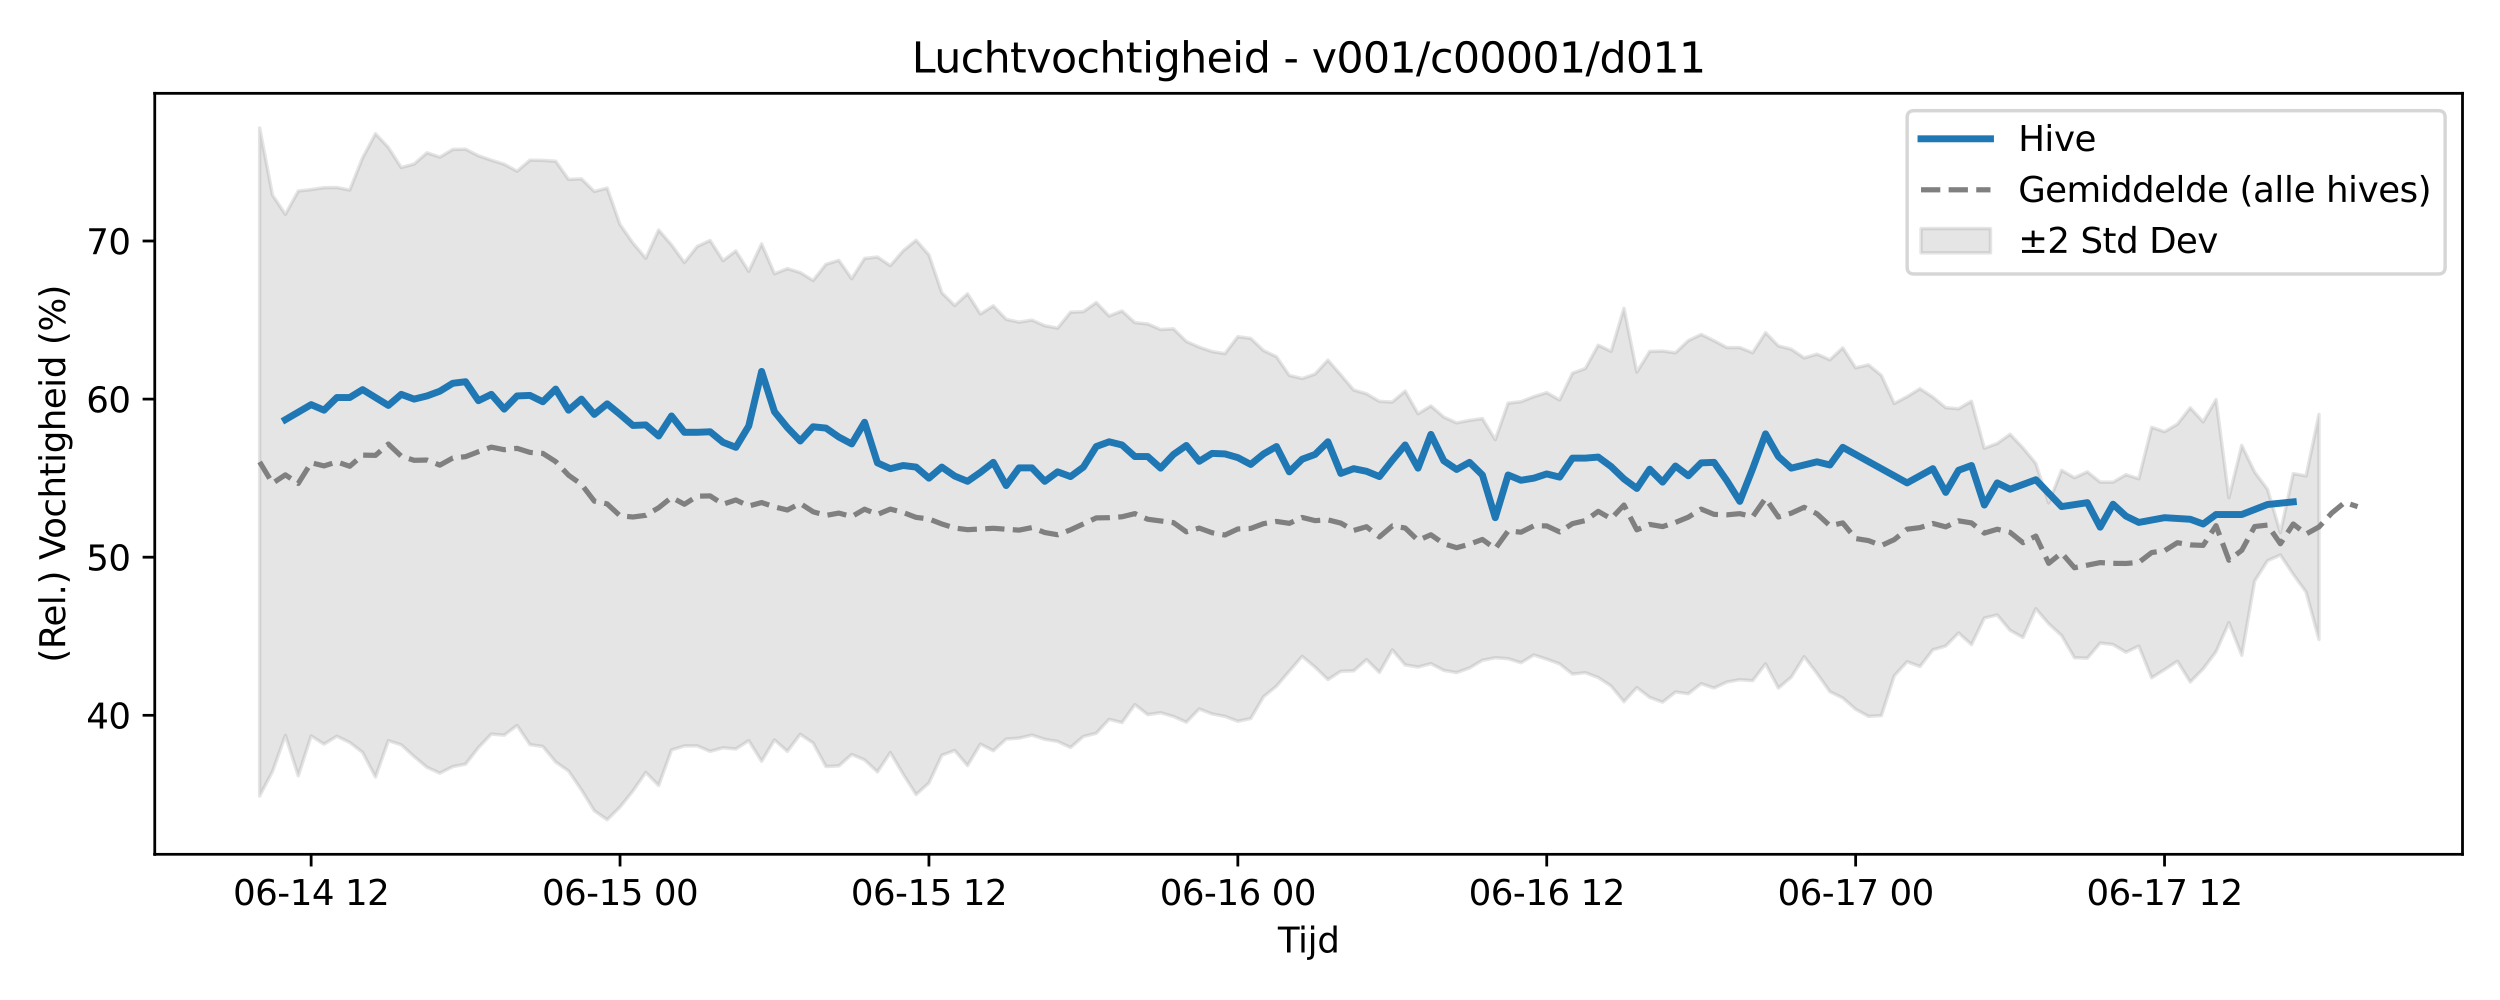 <?xml version="1.0" encoding="utf-8" standalone="no"?>
<!DOCTYPE svg PUBLIC "-//W3C//DTD SVG 1.1//EN"
  "http://www.w3.org/Graphics/SVG/1.1/DTD/svg11.dtd">
<svg xmlns:xlink="http://www.w3.org/1999/xlink" width="720pt" height="288pt" viewBox="0 0 720 288" xmlns="http://www.w3.org/2000/svg" version="1.1">
 <defs>
  <style type="text/css">*{stroke-linejoin: round; stroke-linecap: butt}</style>
 </defs>
 <g id="figure_1">
  <g id="patch_1">
   <path d="M 0 288 
L 720 288 
L 720 0 
L 0 0 
z
" style="fill: #ffffff"/>
  </g>
  <g id="axes_1">
   <g id="patch_2">
    <path d="M 44.57 246.04 
L 709.2 246.04 
L 709.2 26.88 
L 44.57 26.88 
z
" style="fill: #ffffff"/>
   </g>
   <g id="FillBetweenPolyCollection_1">
    <defs>
     <path id="m5c60e64cec" d="M 74.78 -251.158 
L 74.78 -58.759 
L 78.487 -65.834 
L 82.194 -76.204 
L 85.901 -64.56 
L 89.608 -76.053 
L 93.314 -73.686 
L 97.021 -75.965 
L 100.728 -74.163 
L 104.435 -71.306 
L 108.142 -64.224 
L 111.848 -74.685 
L 115.555 -73.489 
L 119.262 -70.114 
L 122.969 -67.013 
L 126.676 -65.337 
L 130.383 -67.208 
L 134.089 -67.929 
L 137.796 -72.69 
L 141.503 -76.581 
L 145.21 -76.276 
L 148.917 -79.071 
L 152.623 -73.545 
L 156.33 -73.029 
L 160.037 -68.547 
L 163.744 -65.946 
L 167.451 -60.522 
L 171.157 -54.503 
L 174.864 -51.922 
L 178.571 -55.572 
L 182.278 -60.188 
L 185.985 -65.553 
L 189.691 -61.774 
L 193.398 -72.013 
L 197.105 -73.164 
L 200.812 -73.188 
L 204.519 -71.598 
L 208.225 -72.634 
L 211.932 -72.3 
L 215.639 -74.683 
L 219.346 -68.764 
L 223.053 -74.883 
L 226.759 -71.607 
L 230.466 -76.523 
L 234.173 -74.013 
L 237.88 -67.231 
L 241.587 -67.424 
L 245.293 -70.706 
L 249 -69.151 
L 252.707 -65.688 
L 256.414 -71.257 
L 260.121 -65.018 
L 263.827 -59.176 
L 267.534 -62.501 
L 271.241 -70.489 
L 274.948 -71.866 
L 278.655 -67.511 
L 282.361 -73.697 
L 286.068 -71.785 
L 289.775 -75.143 
L 293.482 -75.416 
L 297.189 -76.295 
L 300.896 -75.08 
L 304.602 -74.467 
L 308.309 -72.723 
L 312.016 -75.888 
L 315.723 -76.818 
L 319.43 -80.825 
L 323.136 -79.897 
L 326.843 -85.072 
L 330.55 -82.198 
L 334.257 -82.732 
L 337.964 -81.656 
L 341.67 -80.007 
L 345.377 -83.818 
L 349.084 -82.39 
L 352.791 -81.687 
L 356.498 -80.271 
L 360.204 -81.068 
L 363.911 -87.356 
L 367.618 -90.378 
L 371.325 -94.694 
L 375.032 -98.969 
L 378.738 -95.856 
L 382.445 -92.278 
L 386.152 -94.667 
L 389.859 -94.79 
L 393.566 -98.029 
L 397.272 -94.329 
L 400.979 -100.828 
L 404.686 -96.5 
L 408.393 -95.902 
L 412.1 -96.869 
L 415.806 -94.931 
L 419.513 -94.296 
L 423.22 -95.621 
L 426.927 -97.831 
L 430.634 -98.572 
L 434.34 -98.291 
L 438.047 -97.13 
L 441.754 -99.366 
L 445.461 -98.157 
L 449.168 -96.814 
L 452.874 -93.867 
L 456.581 -94.269 
L 460.288 -92.869 
L 463.995 -90.427 
L 467.702 -85.913 
L 471.409 -89.98 
L 475.115 -87.151 
L 478.822 -85.779 
L 482.529 -88.695 
L 486.236 -88.217 
L 489.943 -91.087 
L 493.649 -89.853 
L 497.356 -91.575 
L 501.063 -92.244 
L 504.77 -91.966 
L 508.477 -96.81 
L 512.183 -89.837 
L 515.89 -92.988 
L 519.597 -98.876 
L 523.304 -94.028 
L 527.011 -88.799 
L 530.717 -86.983 
L 534.424 -83.733 
L 538.131 -81.69 
L 541.838 -81.907 
L 545.545 -93.372 
L 549.251 -97.423 
L 552.958 -96.043 
L 556.665 -100.868 
L 560.372 -101.942 
L 564.079 -105.717 
L 567.785 -102.36 
L 571.492 -110.024 
L 575.199 -110.888 
L 578.906 -106.461 
L 582.613 -104.415 
L 586.319 -112.691 
L 590.026 -108.366 
L 593.733 -104.966 
L 597.44 -98.583 
L 601.147 -98.447 
L 604.853 -102.791 
L 608.56 -102.375 
L 612.267 -100.155 
L 615.974 -101.922 
L 619.681 -92.795 
L 623.387 -95.141 
L 627.094 -97.557 
L 630.801 -91.587 
L 634.508 -95.359 
L 638.215 -100.3 
L 641.922 -108.666 
L 645.628 -99.301 
L 649.335 -120.656 
L 653.042 -126.502 
L 656.749 -128.175 
L 660.456 -122.579 
L 664.162 -117.46 
L 667.869 -103.84 
L 667.869 -168.664 
L 667.869 -168.664 
L 664.162 -150.945 
L 660.456 -151.594 
L 656.749 -134.615 
L 653.042 -147.064 
L 649.335 -152.05 
L 645.628 -159.72 
L 641.922 -144.653 
L 638.215 -172.919 
L 634.508 -166.499 
L 630.801 -170.552 
L 627.094 -165.84 
L 623.387 -163.66 
L 619.681 -164.936 
L 615.974 -150.113 
L 612.267 -151.294 
L 608.56 -149.14 
L 604.853 -149.158 
L 601.147 -152.114 
L 597.44 -150.395 
L 593.733 -152.555 
L 590.026 -143.167 
L 586.319 -154.522 
L 582.613 -159.007 
L 578.906 -162.921 
L 575.199 -160.271 
L 571.492 -158.903 
L 567.785 -172.442 
L 564.079 -170.278 
L 560.372 -170.583 
L 556.665 -173.63 
L 552.958 -176.056 
L 549.251 -173.758 
L 545.545 -171.796 
L 541.838 -179.871 
L 538.131 -182.921 
L 534.424 -182.067 
L 530.717 -187.819 
L 527.011 -184.377 
L 523.304 -186 
L 519.597 -184.924 
L 515.89 -187.43 
L 512.183 -188.369 
L 508.477 -192.194 
L 504.77 -186.413 
L 501.063 -187.892 
L 497.356 -187.889 
L 493.649 -189.871 
L 489.943 -191.672 
L 486.236 -189.903 
L 482.529 -186.389 
L 478.822 -186.898 
L 475.115 -186.783 
L 471.409 -180.832 
L 467.702 -199.188 
L 463.995 -186.803 
L 460.288 -188.589 
L 456.581 -181.877 
L 452.874 -180.523 
L 449.168 -172.806 
L 445.461 -174.91 
L 441.754 -173.766 
L 438.047 -172.316 
L 434.34 -171.893 
L 430.634 -161.378 
L 426.927 -167.452 
L 423.22 -166.93 
L 419.513 -166.217 
L 415.806 -167.88 
L 412.1 -171.103 
L 408.393 -168.839 
L 404.686 -175.375 
L 400.979 -172.218 
L 397.272 -172.407 
L 393.566 -174.583 
L 389.859 -175.676 
L 386.152 -180.027 
L 382.445 -184.281 
L 378.738 -180.268 
L 375.032 -178.977 
L 371.325 -179.87 
L 367.618 -185.27 
L 363.911 -187.034 
L 360.204 -190.546 
L 356.498 -191.04 
L 352.791 -186.154 
L 349.084 -186.753 
L 345.377 -188.014 
L 341.67 -189.657 
L 337.964 -193.298 
L 334.257 -193.089 
L 330.55 -194.707 
L 326.843 -195.086 
L 323.136 -198.44 
L 319.43 -196.991 
L 315.723 -200.868 
L 312.016 -198.242 
L 308.309 -198.089 
L 304.602 -193.505 
L 300.896 -194.193 
L 297.189 -195.818 
L 293.482 -195.223 
L 289.775 -196.038 
L 286.068 -199.917 
L 282.361 -197.571 
L 278.655 -203.389 
L 274.948 -200.009 
L 271.241 -203.706 
L 267.534 -214.578 
L 263.827 -218.813 
L 260.121 -215.79 
L 256.414 -211.502 
L 252.707 -213.992 
L 249 -213.566 
L 245.293 -207.738 
L 241.587 -213.037 
L 237.88 -211.886 
L 234.173 -207.207 
L 230.466 -209.51 
L 226.759 -210.633 
L 223.053 -209.156 
L 219.346 -217.769 
L 215.639 -209.854 
L 211.932 -215.729 
L 208.225 -212.944 
L 204.519 -218.751 
L 200.812 -217.031 
L 197.105 -212.393 
L 193.398 -217.468 
L 189.691 -221.759 
L 185.985 -213.629 
L 182.278 -218.019 
L 178.571 -223.328 
L 174.864 -233.83 
L 171.157 -232.853 
L 167.451 -236.505 
L 163.744 -236.328 
L 160.037 -241.577 
L 156.33 -241.821 
L 152.623 -241.868 
L 148.917 -238.684 
L 145.21 -240.699 
L 141.503 -241.869 
L 137.796 -243.136 
L 134.089 -245.034 
L 130.383 -244.954 
L 126.676 -242.748 
L 122.969 -243.999 
L 119.262 -240.747 
L 115.555 -239.756 
L 111.848 -245.542 
L 108.142 -249.487 
L 104.435 -242.547 
L 100.728 -233.271 
L 97.021 -233.984 
L 93.314 -233.955 
L 89.608 -233.398 
L 85.901 -232.987 
L 82.194 -226.287 
L 78.487 -231.789 
L 74.78 -251.158 
z
" style="stroke: #808080; stroke-opacity: 0.2"/>
    </defs>
    <g clip-path="url(#p3419117a10)">
     <use xlink:href="#m5c60e64cec" x="0" y="288" style="fill: #808080; fill-opacity: 0.2; stroke: #808080; stroke-opacity: 0.2"/>
    </g>
   </g>
   <g id="matplotlib.axis_1">
    <g id="xtick_1">
     <g id="line2d_1">
      <defs>
       <path id="m9943b7d84f" d="M 0 0 
L 0 3.5 
" style="stroke: #000000; stroke-width: 0.8"/>
      </defs>
      <g>
       <use xlink:href="#m9943b7d84f" x="89.608" y="246.04" style="stroke: #000000; stroke-width: 0.8"/>
      </g>
     </g>
     <g id="text_1">
      <!-- 06-14 12 -->
      <g transform="translate(67.127 260.638) scale(0.1 -0.1)">
       <defs>
        <path id="DejaVuSans-30" d="M 2034 4250 
Q 1547 4250 1301 3770 
Q 1056 3291 1056 2328 
Q 1056 1369 1301 889 
Q 1547 409 2034 409 
Q 2525 409 2770 889 
Q 3016 1369 3016 2328 
Q 3016 3291 2770 3770 
Q 2525 4250 2034 4250 
z
M 2034 4750 
Q 2819 4750 3233 4129 
Q 3647 3509 3647 2328 
Q 3647 1150 3233 529 
Q 2819 -91 2034 -91 
Q 1250 -91 836 529 
Q 422 1150 422 2328 
Q 422 3509 836 4129 
Q 1250 4750 2034 4750 
z
" transform="scale(0.016)"/>
        <path id="DejaVuSans-36" d="M 2113 2584 
Q 1688 2584 1439 2293 
Q 1191 2003 1191 1497 
Q 1191 994 1439 701 
Q 1688 409 2113 409 
Q 2538 409 2786 701 
Q 3034 994 3034 1497 
Q 3034 2003 2786 2293 
Q 2538 2584 2113 2584 
z
M 3366 4563 
L 3366 3988 
Q 3128 4100 2886 4159 
Q 2644 4219 2406 4219 
Q 1781 4219 1451 3797 
Q 1122 3375 1075 2522 
Q 1259 2794 1537 2939 
Q 1816 3084 2150 3084 
Q 2853 3084 3261 2657 
Q 3669 2231 3669 1497 
Q 3669 778 3244 343 
Q 2819 -91 2113 -91 
Q 1303 -91 875 529 
Q 447 1150 447 2328 
Q 447 3434 972 4092 
Q 1497 4750 2381 4750 
Q 2619 4750 2861 4703 
Q 3103 4656 3366 4563 
z
" transform="scale(0.016)"/>
        <path id="DejaVuSans-2d" d="M 313 2009 
L 1997 2009 
L 1997 1497 
L 313 1497 
L 313 2009 
z
" transform="scale(0.016)"/>
        <path id="DejaVuSans-31" d="M 794 531 
L 1825 531 
L 1825 4091 
L 703 3866 
L 703 4441 
L 1819 4666 
L 2450 4666 
L 2450 531 
L 3481 531 
L 3481 0 
L 794 0 
L 794 531 
z
" transform="scale(0.016)"/>
        <path id="DejaVuSans-34" d="M 2419 4116 
L 825 1625 
L 2419 1625 
L 2419 4116 
z
M 2253 4666 
L 3047 4666 
L 3047 1625 
L 3713 1625 
L 3713 1100 
L 3047 1100 
L 3047 0 
L 2419 0 
L 2419 1100 
L 313 1100 
L 313 1709 
L 2253 4666 
z
" transform="scale(0.016)"/>
        <path id="DejaVuSans-20" transform="scale(0.016)"/>
        <path id="DejaVuSans-32" d="M 1228 531 
L 3431 531 
L 3431 0 
L 469 0 
L 469 531 
Q 828 903 1448 1529 
Q 2069 2156 2228 2338 
Q 2531 2678 2651 2914 
Q 2772 3150 2772 3378 
Q 2772 3750 2511 3984 
Q 2250 4219 1831 4219 
Q 1534 4219 1204 4116 
Q 875 4013 500 3803 
L 500 4441 
Q 881 4594 1212 4672 
Q 1544 4750 1819 4750 
Q 2544 4750 2975 4387 
Q 3406 4025 3406 3419 
Q 3406 3131 3298 2873 
Q 3191 2616 2906 2266 
Q 2828 2175 2409 1742 
Q 1991 1309 1228 531 
z
" transform="scale(0.016)"/>
       </defs>
       <use xlink:href="#DejaVuSans-30"/>
       <use xlink:href="#DejaVuSans-36" transform="translate(63.623 0)"/>
       <use xlink:href="#DejaVuSans-2d" transform="translate(127.246 0)"/>
       <use xlink:href="#DejaVuSans-31" transform="translate(163.33 0)"/>
       <use xlink:href="#DejaVuSans-34" transform="translate(226.953 0)"/>
       <use xlink:href="#DejaVuSans-20" transform="translate(290.576 0)"/>
       <use xlink:href="#DejaVuSans-31" transform="translate(322.363 0)"/>
       <use xlink:href="#DejaVuSans-32" transform="translate(385.986 0)"/>
      </g>
     </g>
    </g>
    <g id="xtick_2">
     <g id="line2d_2">
      <g>
       <use xlink:href="#m9943b7d84f" x="178.571" y="246.04" style="stroke: #000000; stroke-width: 0.8"/>
      </g>
     </g>
     <g id="text_2">
      <!-- 06-15 00 -->
      <g transform="translate(156.091 260.638) scale(0.1 -0.1)">
       <defs>
        <path id="DejaVuSans-35" d="M 691 4666 
L 3169 4666 
L 3169 4134 
L 1269 4134 
L 1269 2991 
Q 1406 3038 1543 3061 
Q 1681 3084 1819 3084 
Q 2600 3084 3056 2656 
Q 3513 2228 3513 1497 
Q 3513 744 3044 326 
Q 2575 -91 1722 -91 
Q 1428 -91 1123 -41 
Q 819 9 494 109 
L 494 744 
Q 775 591 1075 516 
Q 1375 441 1709 441 
Q 2250 441 2565 725 
Q 2881 1009 2881 1497 
Q 2881 1984 2565 2268 
Q 2250 2553 1709 2553 
Q 1456 2553 1204 2497 
Q 953 2441 691 2322 
L 691 4666 
z
" transform="scale(0.016)"/>
       </defs>
       <use xlink:href="#DejaVuSans-30"/>
       <use xlink:href="#DejaVuSans-36" transform="translate(63.623 0)"/>
       <use xlink:href="#DejaVuSans-2d" transform="translate(127.246 0)"/>
       <use xlink:href="#DejaVuSans-31" transform="translate(163.33 0)"/>
       <use xlink:href="#DejaVuSans-35" transform="translate(226.953 0)"/>
       <use xlink:href="#DejaVuSans-20" transform="translate(290.576 0)"/>
       <use xlink:href="#DejaVuSans-30" transform="translate(322.363 0)"/>
       <use xlink:href="#DejaVuSans-30" transform="translate(385.986 0)"/>
      </g>
     </g>
    </g>
    <g id="xtick_3">
     <g id="line2d_3">
      <g>
       <use xlink:href="#m9943b7d84f" x="267.534" y="246.04" style="stroke: #000000; stroke-width: 0.8"/>
      </g>
     </g>
     <g id="text_3">
      <!-- 06-15 12 -->
      <g transform="translate(245.054 260.638) scale(0.1 -0.1)">
       <use xlink:href="#DejaVuSans-30"/>
       <use xlink:href="#DejaVuSans-36" transform="translate(63.623 0)"/>
       <use xlink:href="#DejaVuSans-2d" transform="translate(127.246 0)"/>
       <use xlink:href="#DejaVuSans-31" transform="translate(163.33 0)"/>
       <use xlink:href="#DejaVuSans-35" transform="translate(226.953 0)"/>
       <use xlink:href="#DejaVuSans-20" transform="translate(290.576 0)"/>
       <use xlink:href="#DejaVuSans-31" transform="translate(322.363 0)"/>
       <use xlink:href="#DejaVuSans-32" transform="translate(385.986 0)"/>
      </g>
     </g>
    </g>
    <g id="xtick_4">
     <g id="line2d_4">
      <g>
       <use xlink:href="#m9943b7d84f" x="356.498" y="246.04" style="stroke: #000000; stroke-width: 0.8"/>
      </g>
     </g>
     <g id="text_4">
      <!-- 06-16 00 -->
      <g transform="translate(334.017 260.638) scale(0.1 -0.1)">
       <use xlink:href="#DejaVuSans-30"/>
       <use xlink:href="#DejaVuSans-36" transform="translate(63.623 0)"/>
       <use xlink:href="#DejaVuSans-2d" transform="translate(127.246 0)"/>
       <use xlink:href="#DejaVuSans-31" transform="translate(163.33 0)"/>
       <use xlink:href="#DejaVuSans-36" transform="translate(226.953 0)"/>
       <use xlink:href="#DejaVuSans-20" transform="translate(290.576 0)"/>
       <use xlink:href="#DejaVuSans-30" transform="translate(322.363 0)"/>
       <use xlink:href="#DejaVuSans-30" transform="translate(385.986 0)"/>
      </g>
     </g>
    </g>
    <g id="xtick_5">
     <g id="line2d_5">
      <g>
       <use xlink:href="#m9943b7d84f" x="445.461" y="246.04" style="stroke: #000000; stroke-width: 0.8"/>
      </g>
     </g>
     <g id="text_5">
      <!-- 06-16 12 -->
      <g transform="translate(422.98 260.638) scale(0.1 -0.1)">
       <use xlink:href="#DejaVuSans-30"/>
       <use xlink:href="#DejaVuSans-36" transform="translate(63.623 0)"/>
       <use xlink:href="#DejaVuSans-2d" transform="translate(127.246 0)"/>
       <use xlink:href="#DejaVuSans-31" transform="translate(163.33 0)"/>
       <use xlink:href="#DejaVuSans-36" transform="translate(226.953 0)"/>
       <use xlink:href="#DejaVuSans-20" transform="translate(290.576 0)"/>
       <use xlink:href="#DejaVuSans-31" transform="translate(322.363 0)"/>
       <use xlink:href="#DejaVuSans-32" transform="translate(385.986 0)"/>
      </g>
     </g>
    </g>
    <g id="xtick_6">
     <g id="line2d_6">
      <g>
       <use xlink:href="#m9943b7d84f" x="534.424" y="246.04" style="stroke: #000000; stroke-width: 0.8"/>
      </g>
     </g>
     <g id="text_6">
      <!-- 06-17 00 -->
      <g transform="translate(511.944 260.638) scale(0.1 -0.1)">
       <defs>
        <path id="DejaVuSans-37" d="M 525 4666 
L 3525 4666 
L 3525 4397 
L 1831 0 
L 1172 0 
L 2766 4134 
L 525 4134 
L 525 4666 
z
" transform="scale(0.016)"/>
       </defs>
       <use xlink:href="#DejaVuSans-30"/>
       <use xlink:href="#DejaVuSans-36" transform="translate(63.623 0)"/>
       <use xlink:href="#DejaVuSans-2d" transform="translate(127.246 0)"/>
       <use xlink:href="#DejaVuSans-31" transform="translate(163.33 0)"/>
       <use xlink:href="#DejaVuSans-37" transform="translate(226.953 0)"/>
       <use xlink:href="#DejaVuSans-20" transform="translate(290.576 0)"/>
       <use xlink:href="#DejaVuSans-30" transform="translate(322.363 0)"/>
       <use xlink:href="#DejaVuSans-30" transform="translate(385.986 0)"/>
      </g>
     </g>
    </g>
    <g id="xtick_7">
     <g id="line2d_7">
      <g>
       <use xlink:href="#m9943b7d84f" x="623.387" y="246.04" style="stroke: #000000; stroke-width: 0.8"/>
      </g>
     </g>
     <g id="text_7">
      <!-- 06-17 12 -->
      <g transform="translate(600.907 260.638) scale(0.1 -0.1)">
       <use xlink:href="#DejaVuSans-30"/>
       <use xlink:href="#DejaVuSans-36" transform="translate(63.623 0)"/>
       <use xlink:href="#DejaVuSans-2d" transform="translate(127.246 0)"/>
       <use xlink:href="#DejaVuSans-31" transform="translate(163.33 0)"/>
       <use xlink:href="#DejaVuSans-37" transform="translate(226.953 0)"/>
       <use xlink:href="#DejaVuSans-20" transform="translate(290.576 0)"/>
       <use xlink:href="#DejaVuSans-31" transform="translate(322.363 0)"/>
       <use xlink:href="#DejaVuSans-32" transform="translate(385.986 0)"/>
      </g>
     </g>
    </g>
    <g id="text_8">
     <!-- Tijd -->
     <g transform="translate(368.035 274.317) scale(0.1 -0.1)">
      <defs>
       <path id="DejaVuSans-54" d="M -19 4666 
L 3928 4666 
L 3928 4134 
L 2272 4134 
L 2272 0 
L 1638 0 
L 1638 4134 
L -19 4134 
L -19 4666 
z
" transform="scale(0.016)"/>
       <path id="DejaVuSans-69" d="M 603 3500 
L 1178 3500 
L 1178 0 
L 603 0 
L 603 3500 
z
M 603 4863 
L 1178 4863 
L 1178 4134 
L 603 4134 
L 603 4863 
z
" transform="scale(0.016)"/>
       <path id="DejaVuSans-6a" d="M 603 3500 
L 1178 3500 
L 1178 -63 
Q 1178 -731 923 -1031 
Q 669 -1331 103 -1331 
L -116 -1331 
L -116 -844 
L 38 -844 
Q 366 -844 484 -692 
Q 603 -541 603 -63 
L 603 3500 
z
M 603 4863 
L 1178 4863 
L 1178 4134 
L 603 4134 
L 603 4863 
z
" transform="scale(0.016)"/>
       <path id="DejaVuSans-64" d="M 2906 2969 
L 2906 4863 
L 3481 4863 
L 3481 0 
L 2906 0 
L 2906 525 
Q 2725 213 2448 61 
Q 2172 -91 1784 -91 
Q 1150 -91 751 415 
Q 353 922 353 1747 
Q 353 2572 751 3078 
Q 1150 3584 1784 3584 
Q 2172 3584 2448 3432 
Q 2725 3281 2906 2969 
z
M 947 1747 
Q 947 1113 1208 752 
Q 1469 391 1925 391 
Q 2381 391 2643 752 
Q 2906 1113 2906 1747 
Q 2906 2381 2643 2742 
Q 2381 3103 1925 3103 
Q 1469 3103 1208 2742 
Q 947 2381 947 1747 
z
" transform="scale(0.016)"/>
      </defs>
      <use xlink:href="#DejaVuSans-54"/>
      <use xlink:href="#DejaVuSans-69" transform="translate(57.959 0)"/>
      <use xlink:href="#DejaVuSans-6a" transform="translate(85.742 0)"/>
      <use xlink:href="#DejaVuSans-64" transform="translate(113.525 0)"/>
     </g>
    </g>
   </g>
   <g id="matplotlib.axis_2">
    <g id="ytick_1">
     <g id="line2d_8">
      <defs>
       <path id="m7df9f77be6" d="M 0 0 
L -3.5 0 
" style="stroke: #000000; stroke-width: 0.8"/>
      </defs>
      <g>
       <use xlink:href="#m7df9f77be6" x="44.57" y="206.009" style="stroke: #000000; stroke-width: 0.8"/>
      </g>
     </g>
     <g id="text_9">
      <!-- 40 -->
      <g transform="translate(24.845 209.808) scale(0.1 -0.1)">
       <use xlink:href="#DejaVuSans-34"/>
       <use xlink:href="#DejaVuSans-30" transform="translate(63.623 0)"/>
      </g>
     </g>
    </g>
    <g id="ytick_2">
     <g id="line2d_9">
      <g>
       <use xlink:href="#m7df9f77be6" x="44.57" y="160.475" style="stroke: #000000; stroke-width: 0.8"/>
      </g>
     </g>
     <g id="text_10">
      <!-- 50 -->
      <g transform="translate(24.845 164.275) scale(0.1 -0.1)">
       <use xlink:href="#DejaVuSans-35"/>
       <use xlink:href="#DejaVuSans-30" transform="translate(63.623 0)"/>
      </g>
     </g>
    </g>
    <g id="ytick_3">
     <g id="line2d_10">
      <g>
       <use xlink:href="#m7df9f77be6" x="44.57" y="114.942" style="stroke: #000000; stroke-width: 0.8"/>
      </g>
     </g>
     <g id="text_11">
      <!-- 60 -->
      <g transform="translate(24.845 118.741) scale(0.1 -0.1)">
       <use xlink:href="#DejaVuSans-36"/>
       <use xlink:href="#DejaVuSans-30" transform="translate(63.623 0)"/>
      </g>
     </g>
    </g>
    <g id="ytick_4">
     <g id="line2d_11">
      <g>
       <use xlink:href="#m7df9f77be6" x="44.57" y="69.408" style="stroke: #000000; stroke-width: 0.8"/>
      </g>
     </g>
     <g id="text_12">
      <!-- 70 -->
      <g transform="translate(24.845 73.207) scale(0.1 -0.1)">
       <use xlink:href="#DejaVuSans-37"/>
       <use xlink:href="#DejaVuSans-30" transform="translate(63.623 0)"/>
      </g>
     </g>
    </g>
    <g id="text_13">
     <!-- (Rel.) Vochtigheid (%) -->
     <g transform="translate(18.765 190.838) rotate(-90) scale(0.1 -0.1)">
      <defs>
       <path id="DejaVuSans-28" d="M 1984 4856 
Q 1566 4138 1362 3434 
Q 1159 2731 1159 2009 
Q 1159 1288 1364 580 
Q 1569 -128 1984 -844 
L 1484 -844 
Q 1016 -109 783 600 
Q 550 1309 550 2009 
Q 550 2706 781 3412 
Q 1013 4119 1484 4856 
L 1984 4856 
z
" transform="scale(0.016)"/>
       <path id="DejaVuSans-52" d="M 2841 2188 
Q 3044 2119 3236 1894 
Q 3428 1669 3622 1275 
L 4263 0 
L 3584 0 
L 2988 1197 
Q 2756 1666 2539 1819 
Q 2322 1972 1947 1972 
L 1259 1972 
L 1259 0 
L 628 0 
L 628 4666 
L 2053 4666 
Q 2853 4666 3247 4331 
Q 3641 3997 3641 3322 
Q 3641 2881 3436 2590 
Q 3231 2300 2841 2188 
z
M 1259 4147 
L 1259 2491 
L 2053 2491 
Q 2509 2491 2742 2702 
Q 2975 2913 2975 3322 
Q 2975 3731 2742 3939 
Q 2509 4147 2053 4147 
L 1259 4147 
z
" transform="scale(0.016)"/>
       <path id="DejaVuSans-65" d="M 3597 1894 
L 3597 1613 
L 953 1613 
Q 991 1019 1311 708 
Q 1631 397 2203 397 
Q 2534 397 2845 478 
Q 3156 559 3463 722 
L 3463 178 
Q 3153 47 2828 -22 
Q 2503 -91 2169 -91 
Q 1331 -91 842 396 
Q 353 884 353 1716 
Q 353 2575 817 3079 
Q 1281 3584 2069 3584 
Q 2775 3584 3186 3129 
Q 3597 2675 3597 1894 
z
M 3022 2063 
Q 3016 2534 2758 2815 
Q 2500 3097 2075 3097 
Q 1594 3097 1305 2825 
Q 1016 2553 972 2059 
L 3022 2063 
z
" transform="scale(0.016)"/>
       <path id="DejaVuSans-6c" d="M 603 4863 
L 1178 4863 
L 1178 0 
L 603 0 
L 603 4863 
z
" transform="scale(0.016)"/>
       <path id="DejaVuSans-2e" d="M 684 794 
L 1344 794 
L 1344 0 
L 684 0 
L 684 794 
z
" transform="scale(0.016)"/>
       <path id="DejaVuSans-29" d="M 513 4856 
L 1013 4856 
Q 1481 4119 1714 3412 
Q 1947 2706 1947 2009 
Q 1947 1309 1714 600 
Q 1481 -109 1013 -844 
L 513 -844 
Q 928 -128 1133 580 
Q 1338 1288 1338 2009 
Q 1338 2731 1133 3434 
Q 928 4138 513 4856 
z
" transform="scale(0.016)"/>
       <path id="DejaVuSans-56" d="M 1831 0 
L 50 4666 
L 709 4666 
L 2188 738 
L 3669 4666 
L 4325 4666 
L 2547 0 
L 1831 0 
z
" transform="scale(0.016)"/>
       <path id="DejaVuSans-6f" d="M 1959 3097 
Q 1497 3097 1228 2736 
Q 959 2375 959 1747 
Q 959 1119 1226 758 
Q 1494 397 1959 397 
Q 2419 397 2687 759 
Q 2956 1122 2956 1747 
Q 2956 2369 2687 2733 
Q 2419 3097 1959 3097 
z
M 1959 3584 
Q 2709 3584 3137 3096 
Q 3566 2609 3566 1747 
Q 3566 888 3137 398 
Q 2709 -91 1959 -91 
Q 1206 -91 779 398 
Q 353 888 353 1747 
Q 353 2609 779 3096 
Q 1206 3584 1959 3584 
z
" transform="scale(0.016)"/>
       <path id="DejaVuSans-63" d="M 3122 3366 
L 3122 2828 
Q 2878 2963 2633 3030 
Q 2388 3097 2138 3097 
Q 1578 3097 1268 2742 
Q 959 2388 959 1747 
Q 959 1106 1268 751 
Q 1578 397 2138 397 
Q 2388 397 2633 464 
Q 2878 531 3122 666 
L 3122 134 
Q 2881 22 2623 -34 
Q 2366 -91 2075 -91 
Q 1284 -91 818 406 
Q 353 903 353 1747 
Q 353 2603 823 3093 
Q 1294 3584 2113 3584 
Q 2378 3584 2631 3529 
Q 2884 3475 3122 3366 
z
" transform="scale(0.016)"/>
       <path id="DejaVuSans-68" d="M 3513 2113 
L 3513 0 
L 2938 0 
L 2938 2094 
Q 2938 2591 2744 2837 
Q 2550 3084 2163 3084 
Q 1697 3084 1428 2787 
Q 1159 2491 1159 1978 
L 1159 0 
L 581 0 
L 581 4863 
L 1159 4863 
L 1159 2956 
Q 1366 3272 1645 3428 
Q 1925 3584 2291 3584 
Q 2894 3584 3203 3211 
Q 3513 2838 3513 2113 
z
" transform="scale(0.016)"/>
       <path id="DejaVuSans-74" d="M 1172 4494 
L 1172 3500 
L 2356 3500 
L 2356 3053 
L 1172 3053 
L 1172 1153 
Q 1172 725 1289 603 
Q 1406 481 1766 481 
L 2356 481 
L 2356 0 
L 1766 0 
Q 1100 0 847 248 
Q 594 497 594 1153 
L 594 3053 
L 172 3053 
L 172 3500 
L 594 3500 
L 594 4494 
L 1172 4494 
z
" transform="scale(0.016)"/>
       <path id="DejaVuSans-67" d="M 2906 1791 
Q 2906 2416 2648 2759 
Q 2391 3103 1925 3103 
Q 1463 3103 1205 2759 
Q 947 2416 947 1791 
Q 947 1169 1205 825 
Q 1463 481 1925 481 
Q 2391 481 2648 825 
Q 2906 1169 2906 1791 
z
M 3481 434 
Q 3481 -459 3084 -895 
Q 2688 -1331 1869 -1331 
Q 1566 -1331 1297 -1286 
Q 1028 -1241 775 -1147 
L 775 -588 
Q 1028 -725 1275 -790 
Q 1522 -856 1778 -856 
Q 2344 -856 2625 -561 
Q 2906 -266 2906 331 
L 2906 616 
Q 2728 306 2450 153 
Q 2172 0 1784 0 
Q 1141 0 747 490 
Q 353 981 353 1791 
Q 353 2603 747 3093 
Q 1141 3584 1784 3584 
Q 2172 3584 2450 3431 
Q 2728 3278 2906 2969 
L 2906 3500 
L 3481 3500 
L 3481 434 
z
" transform="scale(0.016)"/>
       <path id="DejaVuSans-25" d="M 4653 2053 
Q 4381 2053 4226 1822 
Q 4072 1591 4072 1178 
Q 4072 772 4226 539 
Q 4381 306 4653 306 
Q 4919 306 5073 539 
Q 5228 772 5228 1178 
Q 5228 1588 5073 1820 
Q 4919 2053 4653 2053 
z
M 4653 2450 
Q 5147 2450 5437 2106 
Q 5728 1763 5728 1178 
Q 5728 594 5436 251 
Q 5144 -91 4653 -91 
Q 4153 -91 3862 251 
Q 3572 594 3572 1178 
Q 3572 1766 3864 2108 
Q 4156 2450 4653 2450 
z
M 1428 4353 
Q 1159 4353 1004 4120 
Q 850 3888 850 3481 
Q 850 3069 1003 2837 
Q 1156 2606 1428 2606 
Q 1700 2606 1854 2837 
Q 2009 3069 2009 3481 
Q 2009 3884 1853 4118 
Q 1697 4353 1428 4353 
z
M 4250 4750 
L 4750 4750 
L 1831 -91 
L 1331 -91 
L 4250 4750 
z
M 1428 4750 
Q 1922 4750 2215 4408 
Q 2509 4066 2509 3481 
Q 2509 2891 2217 2550 
Q 1925 2209 1428 2209 
Q 931 2209 642 2551 
Q 353 2894 353 3481 
Q 353 4063 643 4406 
Q 934 4750 1428 4750 
z
" transform="scale(0.016)"/>
      </defs>
      <use xlink:href="#DejaVuSans-28"/>
      <use xlink:href="#DejaVuSans-52" transform="translate(39.014 0)"/>
      <use xlink:href="#DejaVuSans-65" transform="translate(103.996 0)"/>
      <use xlink:href="#DejaVuSans-6c" transform="translate(165.52 0)"/>
      <use xlink:href="#DejaVuSans-2e" transform="translate(193.303 0)"/>
      <use xlink:href="#DejaVuSans-29" transform="translate(225.09 0)"/>
      <use xlink:href="#DejaVuSans-20" transform="translate(264.104 0)"/>
      <use xlink:href="#DejaVuSans-56" transform="translate(295.891 0)"/>
      <use xlink:href="#DejaVuSans-6f" transform="translate(356.549 0)"/>
      <use xlink:href="#DejaVuSans-63" transform="translate(417.73 0)"/>
      <use xlink:href="#DejaVuSans-68" transform="translate(472.711 0)"/>
      <use xlink:href="#DejaVuSans-74" transform="translate(536.09 0)"/>
      <use xlink:href="#DejaVuSans-69" transform="translate(575.299 0)"/>
      <use xlink:href="#DejaVuSans-67" transform="translate(603.082 0)"/>
      <use xlink:href="#DejaVuSans-68" transform="translate(666.559 0)"/>
      <use xlink:href="#DejaVuSans-65" transform="translate(729.938 0)"/>
      <use xlink:href="#DejaVuSans-69" transform="translate(791.461 0)"/>
      <use xlink:href="#DejaVuSans-64" transform="translate(819.244 0)"/>
      <use xlink:href="#DejaVuSans-20" transform="translate(882.721 0)"/>
      <use xlink:href="#DejaVuSans-28" transform="translate(914.508 0)"/>
      <use xlink:href="#DejaVuSans-25" transform="translate(953.521 0)"/>
      <use xlink:href="#DejaVuSans-29" transform="translate(1048.541 0)"/>
     </g>
    </g>
   </g>
   <g id="line2d_12">
    <path d="M 82.194 120.861 
L 89.608 116.535 
L 93.314 118.129 
L 97.021 114.486 
L 100.728 114.486 
L 104.435 112.21 
L 111.848 116.763 
L 115.555 113.576 
L 119.262 114.942 
L 122.969 114.031 
L 126.676 112.665 
L 130.383 110.388 
L 134.089 109.933 
L 137.796 115.397 
L 141.503 113.576 
L 145.21 117.826 
L 148.917 114.031 
L 152.623 113.879 
L 156.33 115.701 
L 160.037 112.058 
L 163.744 118.129 
L 167.451 114.942 
L 171.157 119.343 
L 174.864 116.308 
L 178.571 119.343 
L 182.278 122.531 
L 185.985 122.379 
L 189.691 125.566 
L 193.398 119.799 
L 197.105 124.504 
L 200.812 124.504 
L 204.519 124.352 
L 208.225 127.388 
L 211.932 128.83 
L 215.639 122.683 
L 219.346 106.973 
L 223.053 118.584 
L 226.759 123.138 
L 230.466 127.008 
L 234.173 122.91 
L 237.88 123.29 
L 241.587 125.87 
L 245.293 127.843 
L 249 121.62 
L 252.707 133.307 
L 256.414 134.977 
L 260.121 134.066 
L 263.827 134.521 
L 267.534 137.709 
L 271.241 134.521 
L 274.948 137.101 
L 278.655 138.619 
L 282.361 136.039 
L 286.068 133.155 
L 289.775 139.834 
L 293.482 134.749 
L 297.189 134.749 
L 300.896 138.619 
L 304.602 135.887 
L 308.309 137.253 
L 312.016 134.521 
L 315.723 128.602 
L 319.43 127.236 
L 323.136 128.147 
L 326.843 131.486 
L 330.55 131.486 
L 334.257 134.825 
L 337.964 130.879 
L 341.67 128.298 
L 345.377 132.852 
L 349.084 130.575 
L 352.791 130.727 
L 356.498 131.789 
L 360.204 133.762 
L 363.911 130.727 
L 367.618 128.602 
L 371.325 135.887 
L 375.032 132.245 
L 378.738 130.879 
L 382.445 127.236 
L 386.152 136.343 
L 389.859 134.977 
L 393.566 135.735 
L 397.272 137.253 
L 400.979 132.548 
L 404.686 128.147 
L 408.393 134.825 
L 412.1 125.111 
L 415.806 132.7 
L 419.513 135.204 
L 423.22 133.155 
L 426.927 136.798 
L 430.634 149.092 
L 434.34 136.798 
L 438.047 138.316 
L 441.754 137.709 
L 445.461 136.494 
L 449.168 137.405 
L 452.874 131.941 
L 456.581 131.941 
L 460.288 131.637 
L 463.995 134.369 
L 467.702 137.936 
L 471.409 140.668 
L 475.115 135.128 
L 478.822 138.847 
L 482.529 134.218 
L 486.236 137.026 
L 489.943 133.307 
L 493.649 133.155 
L 497.356 138.468 
L 501.063 144.387 
L 504.77 134.977 
L 508.477 124.959 
L 512.183 131.486 
L 515.89 134.825 
L 523.304 133.003 
L 527.011 133.914 
L 530.717 128.83 
L 549.251 139.075 
L 556.665 134.977 
L 560.372 141.807 
L 564.079 135.432 
L 567.785 134.066 
L 571.492 145.449 
L 575.199 139.075 
L 578.906 140.896 
L 586.319 138.164 
L 593.733 145.905 
L 601.147 144.766 
L 604.853 151.824 
L 608.56 145.222 
L 612.267 148.637 
L 615.974 150.458 
L 623.387 149.092 
L 630.801 149.547 
L 634.508 150.913 
L 638.215 148.181 
L 645.628 148.181 
L 653.042 145.298 
L 660.456 144.539 
L 660.456 144.539 
" clip-path="url(#p3419117a10)" style="fill: none; stroke: #1f77b4; stroke-width: 2; stroke-linecap: square"/>
   </g>
   <g id="line2d_13">
    <path d="M 74.78 133.041 
L 78.487 139.188 
L 82.194 136.755 
L 85.901 139.226 
L 89.608 133.275 
L 93.314 134.18 
L 97.021 133.025 
L 100.728 134.283 
L 104.435 131.074 
L 108.142 131.144 
L 111.848 127.886 
L 115.555 131.377 
L 119.262 132.57 
L 122.969 132.494 
L 126.676 133.958 
L 130.383 131.919 
L 134.089 131.518 
L 137.796 130.087 
L 141.503 128.775 
L 145.21 129.513 
L 148.917 129.122 
L 152.623 130.293 
L 156.33 130.575 
L 160.037 132.938 
L 163.744 136.863 
L 167.451 139.487 
L 171.157 144.322 
L 174.864 145.124 
L 178.571 148.55 
L 182.278 148.897 
L 185.985 148.409 
L 189.691 146.234 
L 193.398 143.259 
L 197.105 145.222 
L 200.812 142.891 
L 204.519 142.826 
L 208.225 145.211 
L 211.932 143.986 
L 215.639 145.731 
L 219.346 144.734 
L 223.053 145.981 
L 226.759 146.88 
L 230.466 144.983 
L 234.173 147.39 
L 237.88 148.442 
L 241.587 147.769 
L 245.293 148.778 
L 249 146.642 
L 252.707 148.16 
L 256.414 146.62 
L 260.121 147.596 
L 263.827 149.005 
L 267.534 149.461 
L 271.241 150.903 
L 274.948 152.063 
L 278.655 152.55 
L 286.068 152.149 
L 293.482 152.681 
L 297.189 151.943 
L 300.896 153.364 
L 304.602 154.014 
L 308.309 152.594 
L 315.723 149.157 
L 319.43 149.092 
L 323.136 148.832 
L 326.843 147.921 
L 330.55 149.547 
L 337.964 150.523 
L 341.67 153.168 
L 345.377 152.084 
L 349.084 153.429 
L 352.791 154.079 
L 356.498 152.344 
L 360.204 152.193 
L 363.911 150.805 
L 367.618 150.176 
L 371.325 150.718 
L 375.032 149.027 
L 378.738 149.938 
L 382.445 149.721 
L 386.152 150.653 
L 389.859 152.767 
L 393.566 151.694 
L 397.272 154.632 
L 400.979 151.477 
L 404.686 152.063 
L 408.393 155.629 
L 412.1 154.014 
L 415.806 156.594 
L 419.513 157.743 
L 423.22 156.724 
L 426.927 155.358 
L 430.634 158.025 
L 434.34 152.908 
L 438.047 153.277 
L 441.754 151.434 
L 445.461 151.466 
L 449.168 153.19 
L 452.874 150.805 
L 456.581 149.927 
L 460.288 147.271 
L 463.995 149.385 
L 467.702 145.449 
L 471.409 152.594 
L 475.115 151.033 
L 478.822 151.661 
L 482.529 150.458 
L 486.236 148.94 
L 489.943 146.62 
L 493.649 148.138 
L 497.356 148.268 
L 501.063 147.932 
L 504.77 148.81 
L 508.477 143.498 
L 512.183 148.897 
L 515.89 147.791 
L 519.597 146.1 
L 523.304 147.986 
L 527.011 151.412 
L 530.717 150.599 
L 534.424 155.1 
L 538.131 155.694 
L 541.838 157.111 
L 545.545 155.416 
L 549.251 152.409 
L 552.958 151.951 
L 556.665 150.751 
L 560.372 151.737 
L 564.079 150.003 
L 567.785 150.599 
L 571.492 153.537 
L 575.199 152.42 
L 578.906 153.309 
L 582.613 156.289 
L 586.319 154.393 
L 590.026 162.234 
L 593.733 159.24 
L 597.44 163.511 
L 604.853 162.026 
L 608.56 162.243 
L 612.267 162.275 
L 615.974 161.982 
L 619.681 159.135 
L 623.387 158.6 
L 627.094 156.302 
L 630.801 156.93 
L 634.508 157.071 
L 638.215 151.39 
L 641.922 161.341 
L 645.628 158.49 
L 649.335 151.647 
L 653.042 151.217 
L 656.749 156.605 
L 660.456 150.913 
L 664.162 153.797 
L 667.869 151.748 
L 671.576 147.726 
L 675.283 144.69 
L 678.99 145.905 
L 678.99 145.905 
" clip-path="url(#p3419117a10)" style="fill: none; stroke-dasharray: 5.55,2.4; stroke-dashoffset: 0; stroke: #808080; stroke-width: 1.5"/>
   </g>
   <g id="patch_3">
    <path d="M 44.57 246.04 
L 44.57 26.88 
" style="fill: none; stroke: #000000; stroke-width: 0.8; stroke-linejoin: miter; stroke-linecap: square"/>
   </g>
   <g id="patch_4">
    <path d="M 709.2 246.04 
L 709.2 26.88 
" style="fill: none; stroke: #000000; stroke-width: 0.8; stroke-linejoin: miter; stroke-linecap: square"/>
   </g>
   <g id="patch_5">
    <path d="M 44.57 246.04 
L 709.2 246.04 
" style="fill: none; stroke: #000000; stroke-width: 0.8; stroke-linejoin: miter; stroke-linecap: square"/>
   </g>
   <g id="patch_6">
    <path d="M 44.57 26.88 
L 709.2 26.88 
" style="fill: none; stroke: #000000; stroke-width: 0.8; stroke-linejoin: miter; stroke-linecap: square"/>
   </g>
   <g id="text_14">
    <!-- Luchtvochtigheid - v001/c00001/d011 -->
    <g transform="translate(262.595 20.88) scale(0.12 -0.12)">
     <defs>
      <path id="DejaVuSans-4c" d="M 628 4666 
L 1259 4666 
L 1259 531 
L 3531 531 
L 3531 0 
L 628 0 
L 628 4666 
z
" transform="scale(0.016)"/>
      <path id="DejaVuSans-75" d="M 544 1381 
L 544 3500 
L 1119 3500 
L 1119 1403 
Q 1119 906 1312 657 
Q 1506 409 1894 409 
Q 2359 409 2629 706 
Q 2900 1003 2900 1516 
L 2900 3500 
L 3475 3500 
L 3475 0 
L 2900 0 
L 2900 538 
Q 2691 219 2414 64 
Q 2138 -91 1772 -91 
Q 1169 -91 856 284 
Q 544 659 544 1381 
z
M 1991 3584 
L 1991 3584 
z
" transform="scale(0.016)"/>
      <path id="DejaVuSans-76" d="M 191 3500 
L 800 3500 
L 1894 563 
L 2988 3500 
L 3597 3500 
L 2284 0 
L 1503 0 
L 191 3500 
z
" transform="scale(0.016)"/>
      <path id="DejaVuSans-2f" d="M 1625 4666 
L 2156 4666 
L 531 -594 
L 0 -594 
L 1625 4666 
z
" transform="scale(0.016)"/>
     </defs>
     <use xlink:href="#DejaVuSans-4c"/>
     <use xlink:href="#DejaVuSans-75" transform="translate(53.963 0)"/>
     <use xlink:href="#DejaVuSans-63" transform="translate(117.342 0)"/>
     <use xlink:href="#DejaVuSans-68" transform="translate(172.322 0)"/>
     <use xlink:href="#DejaVuSans-74" transform="translate(235.701 0)"/>
     <use xlink:href="#DejaVuSans-76" transform="translate(274.91 0)"/>
     <use xlink:href="#DejaVuSans-6f" transform="translate(334.09 0)"/>
     <use xlink:href="#DejaVuSans-63" transform="translate(395.271 0)"/>
     <use xlink:href="#DejaVuSans-68" transform="translate(450.252 0)"/>
     <use xlink:href="#DejaVuSans-74" transform="translate(513.631 0)"/>
     <use xlink:href="#DejaVuSans-69" transform="translate(552.84 0)"/>
     <use xlink:href="#DejaVuSans-67" transform="translate(580.623 0)"/>
     <use xlink:href="#DejaVuSans-68" transform="translate(644.1 0)"/>
     <use xlink:href="#DejaVuSans-65" transform="translate(707.479 0)"/>
     <use xlink:href="#DejaVuSans-69" transform="translate(769.002 0)"/>
     <use xlink:href="#DejaVuSans-64" transform="translate(796.785 0)"/>
     <use xlink:href="#DejaVuSans-20" transform="translate(860.262 0)"/>
     <use xlink:href="#DejaVuSans-2d" transform="translate(892.049 0)"/>
     <use xlink:href="#DejaVuSans-20" transform="translate(928.133 0)"/>
     <use xlink:href="#DejaVuSans-76" transform="translate(959.92 0)"/>
     <use xlink:href="#DejaVuSans-30" transform="translate(1019.1 0)"/>
     <use xlink:href="#DejaVuSans-30" transform="translate(1082.723 0)"/>
     <use xlink:href="#DejaVuSans-31" transform="translate(1146.346 0)"/>
     <use xlink:href="#DejaVuSans-2f" transform="translate(1209.969 0)"/>
     <use xlink:href="#DejaVuSans-63" transform="translate(1243.66 0)"/>
     <use xlink:href="#DejaVuSans-30" transform="translate(1298.641 0)"/>
     <use xlink:href="#DejaVuSans-30" transform="translate(1362.264 0)"/>
     <use xlink:href="#DejaVuSans-30" transform="translate(1425.887 0)"/>
     <use xlink:href="#DejaVuSans-30" transform="translate(1489.51 0)"/>
     <use xlink:href="#DejaVuSans-31" transform="translate(1553.133 0)"/>
     <use xlink:href="#DejaVuSans-2f" transform="translate(1616.756 0)"/>
     <use xlink:href="#DejaVuSans-64" transform="translate(1650.447 0)"/>
     <use xlink:href="#DejaVuSans-30" transform="translate(1713.924 0)"/>
     <use xlink:href="#DejaVuSans-31" transform="translate(1777.547 0)"/>
     <use xlink:href="#DejaVuSans-31" transform="translate(1841.17 0)"/>
    </g>
   </g>
   <g id="legend_1">
    <g id="patch_7">
     <path d="M 551.256 78.914 
L 702.2 78.914 
Q 704.2 78.914 704.2 76.914 
L 704.2 33.88 
Q 704.2 31.88 702.2 31.88 
L 551.256 31.88 
Q 549.256 31.88 549.256 33.88 
L 549.256 76.914 
Q 549.256 78.914 551.256 78.914 
z
" style="fill: #ffffff; opacity: 0.8; stroke: #cccccc; stroke-linejoin: miter"/>
    </g>
    <g id="line2d_14">
     <path d="M 553.256 39.978 
L 563.256 39.978 
L 573.256 39.978 
" style="fill: none; stroke: #1f77b4; stroke-width: 2; stroke-linecap: square"/>
    </g>
    <g id="text_15">
     <!-- Hive -->
     <g transform="translate(581.256 43.478) scale(0.1 -0.1)">
      <defs>
       <path id="DejaVuSans-48" d="M 628 4666 
L 1259 4666 
L 1259 2753 
L 3553 2753 
L 3553 4666 
L 4184 4666 
L 4184 0 
L 3553 0 
L 3553 2222 
L 1259 2222 
L 1259 0 
L 628 0 
L 628 4666 
z
" transform="scale(0.016)"/>
      </defs>
      <use xlink:href="#DejaVuSans-48"/>
      <use xlink:href="#DejaVuSans-69" transform="translate(75.195 0)"/>
      <use xlink:href="#DejaVuSans-76" transform="translate(102.979 0)"/>
      <use xlink:href="#DejaVuSans-65" transform="translate(162.158 0)"/>
     </g>
    </g>
    <g id="line2d_15">
     <path d="M 553.256 54.657 
L 563.256 54.657 
L 573.256 54.657 
" style="fill: none; stroke-dasharray: 5.55,2.4; stroke-dashoffset: 0; stroke: #808080; stroke-width: 1.5"/>
    </g>
    <g id="text_16">
     <!-- Gemiddelde (alle hives) -->
     <g transform="translate(581.256 58.157) scale(0.1 -0.1)">
      <defs>
       <path id="DejaVuSans-47" d="M 3809 666 
L 3809 1919 
L 2778 1919 
L 2778 2438 
L 4434 2438 
L 4434 434 
Q 4069 175 3628 42 
Q 3188 -91 2688 -91 
Q 1594 -91 976 548 
Q 359 1188 359 2328 
Q 359 3472 976 4111 
Q 1594 4750 2688 4750 
Q 3144 4750 3555 4637 
Q 3966 4525 4313 4306 
L 4313 3634 
Q 3963 3931 3569 4081 
Q 3175 4231 2741 4231 
Q 1884 4231 1454 3753 
Q 1025 3275 1025 2328 
Q 1025 1384 1454 906 
Q 1884 428 2741 428 
Q 3075 428 3337 486 
Q 3600 544 3809 666 
z
" transform="scale(0.016)"/>
       <path id="DejaVuSans-6d" d="M 3328 2828 
Q 3544 3216 3844 3400 
Q 4144 3584 4550 3584 
Q 5097 3584 5394 3201 
Q 5691 2819 5691 2113 
L 5691 0 
L 5113 0 
L 5113 2094 
Q 5113 2597 4934 2840 
Q 4756 3084 4391 3084 
Q 3944 3084 3684 2787 
Q 3425 2491 3425 1978 
L 3425 0 
L 2847 0 
L 2847 2094 
Q 2847 2600 2669 2842 
Q 2491 3084 2119 3084 
Q 1678 3084 1418 2786 
Q 1159 2488 1159 1978 
L 1159 0 
L 581 0 
L 581 3500 
L 1159 3500 
L 1159 2956 
Q 1356 3278 1631 3431 
Q 1906 3584 2284 3584 
Q 2666 3584 2933 3390 
Q 3200 3197 3328 2828 
z
" transform="scale(0.016)"/>
       <path id="DejaVuSans-61" d="M 2194 1759 
Q 1497 1759 1228 1600 
Q 959 1441 959 1056 
Q 959 750 1161 570 
Q 1363 391 1709 391 
Q 2188 391 2477 730 
Q 2766 1069 2766 1631 
L 2766 1759 
L 2194 1759 
z
M 3341 1997 
L 3341 0 
L 2766 0 
L 2766 531 
Q 2569 213 2275 61 
Q 1981 -91 1556 -91 
Q 1019 -91 701 211 
Q 384 513 384 1019 
Q 384 1609 779 1909 
Q 1175 2209 1959 2209 
L 2766 2209 
L 2766 2266 
Q 2766 2663 2505 2880 
Q 2244 3097 1772 3097 
Q 1472 3097 1187 3025 
Q 903 2953 641 2809 
L 641 3341 
Q 956 3463 1253 3523 
Q 1550 3584 1831 3584 
Q 2591 3584 2966 3190 
Q 3341 2797 3341 1997 
z
" transform="scale(0.016)"/>
       <path id="DejaVuSans-73" d="M 2834 3397 
L 2834 2853 
Q 2591 2978 2328 3040 
Q 2066 3103 1784 3103 
Q 1356 3103 1142 2972 
Q 928 2841 928 2578 
Q 928 2378 1081 2264 
Q 1234 2150 1697 2047 
L 1894 2003 
Q 2506 1872 2764 1633 
Q 3022 1394 3022 966 
Q 3022 478 2636 193 
Q 2250 -91 1575 -91 
Q 1294 -91 989 -36 
Q 684 19 347 128 
L 347 722 
Q 666 556 975 473 
Q 1284 391 1588 391 
Q 1994 391 2212 530 
Q 2431 669 2431 922 
Q 2431 1156 2273 1281 
Q 2116 1406 1581 1522 
L 1381 1569 
Q 847 1681 609 1914 
Q 372 2147 372 2553 
Q 372 3047 722 3315 
Q 1072 3584 1716 3584 
Q 2034 3584 2315 3537 
Q 2597 3491 2834 3397 
z
" transform="scale(0.016)"/>
      </defs>
      <use xlink:href="#DejaVuSans-47"/>
      <use xlink:href="#DejaVuSans-65" transform="translate(77.49 0)"/>
      <use xlink:href="#DejaVuSans-6d" transform="translate(139.014 0)"/>
      <use xlink:href="#DejaVuSans-69" transform="translate(236.426 0)"/>
      <use xlink:href="#DejaVuSans-64" transform="translate(264.209 0)"/>
      <use xlink:href="#DejaVuSans-64" transform="translate(327.686 0)"/>
      <use xlink:href="#DejaVuSans-65" transform="translate(391.162 0)"/>
      <use xlink:href="#DejaVuSans-6c" transform="translate(452.686 0)"/>
      <use xlink:href="#DejaVuSans-64" transform="translate(480.469 0)"/>
      <use xlink:href="#DejaVuSans-65" transform="translate(543.945 0)"/>
      <use xlink:href="#DejaVuSans-20" transform="translate(605.469 0)"/>
      <use xlink:href="#DejaVuSans-28" transform="translate(637.256 0)"/>
      <use xlink:href="#DejaVuSans-61" transform="translate(676.27 0)"/>
      <use xlink:href="#DejaVuSans-6c" transform="translate(737.549 0)"/>
      <use xlink:href="#DejaVuSans-6c" transform="translate(765.332 0)"/>
      <use xlink:href="#DejaVuSans-65" transform="translate(793.115 0)"/>
      <use xlink:href="#DejaVuSans-20" transform="translate(854.639 0)"/>
      <use xlink:href="#DejaVuSans-68" transform="translate(886.426 0)"/>
      <use xlink:href="#DejaVuSans-69" transform="translate(949.805 0)"/>
      <use xlink:href="#DejaVuSans-76" transform="translate(977.588 0)"/>
      <use xlink:href="#DejaVuSans-65" transform="translate(1036.768 0)"/>
      <use xlink:href="#DejaVuSans-73" transform="translate(1098.291 0)"/>
      <use xlink:href="#DejaVuSans-29" transform="translate(1150.391 0)"/>
     </g>
    </g>
    <g id="patch_8">
     <path d="M 553.256 72.835 
L 573.256 72.835 
L 573.256 65.835 
L 553.256 65.835 
z
" style="fill: #808080; fill-opacity: 0.2; stroke: #808080; stroke-opacity: 0.2; stroke-linejoin: miter"/>
    </g>
    <g id="text_17">
     <!-- ±2 Std Dev -->
     <g transform="translate(581.256 72.835) scale(0.1 -0.1)">
      <defs>
       <path id="DejaVuSans-b1" d="M 2944 4013 
L 2944 2803 
L 4684 2803 
L 4684 2272 
L 2944 2272 
L 2944 1063 
L 2419 1063 
L 2419 2272 
L 678 2272 
L 678 2803 
L 2419 2803 
L 2419 4013 
L 2944 4013 
z
M 678 531 
L 4684 531 
L 4684 0 
L 678 0 
L 678 531 
z
" transform="scale(0.016)"/>
       <path id="DejaVuSans-53" d="M 3425 4513 
L 3425 3897 
Q 3066 4069 2747 4153 
Q 2428 4238 2131 4238 
Q 1616 4238 1336 4038 
Q 1056 3838 1056 3469 
Q 1056 3159 1242 3001 
Q 1428 2844 1947 2747 
L 2328 2669 
Q 3034 2534 3370 2195 
Q 3706 1856 3706 1288 
Q 3706 609 3251 259 
Q 2797 -91 1919 -91 
Q 1588 -91 1214 -16 
Q 841 59 441 206 
L 441 856 
Q 825 641 1194 531 
Q 1563 422 1919 422 
Q 2459 422 2753 634 
Q 3047 847 3047 1241 
Q 3047 1584 2836 1778 
Q 2625 1972 2144 2069 
L 1759 2144 
Q 1053 2284 737 2584 
Q 422 2884 422 3419 
Q 422 4038 858 4394 
Q 1294 4750 2059 4750 
Q 2388 4750 2728 4690 
Q 3069 4631 3425 4513 
z
" transform="scale(0.016)"/>
       <path id="DejaVuSans-44" d="M 1259 4147 
L 1259 519 
L 2022 519 
Q 2988 519 3436 956 
Q 3884 1394 3884 2338 
Q 3884 3275 3436 3711 
Q 2988 4147 2022 4147 
L 1259 4147 
z
M 628 4666 
L 1925 4666 
Q 3281 4666 3915 4102 
Q 4550 3538 4550 2338 
Q 4550 1131 3912 565 
Q 3275 0 1925 0 
L 628 0 
L 628 4666 
z
" transform="scale(0.016)"/>
      </defs>
      <use xlink:href="#DejaVuSans-b1"/>
      <use xlink:href="#DejaVuSans-32" transform="translate(83.789 0)"/>
      <use xlink:href="#DejaVuSans-20" transform="translate(147.412 0)"/>
      <use xlink:href="#DejaVuSans-53" transform="translate(179.199 0)"/>
      <use xlink:href="#DejaVuSans-74" transform="translate(242.676 0)"/>
      <use xlink:href="#DejaVuSans-64" transform="translate(281.885 0)"/>
      <use xlink:href="#DejaVuSans-20" transform="translate(345.361 0)"/>
      <use xlink:href="#DejaVuSans-44" transform="translate(377.148 0)"/>
      <use xlink:href="#DejaVuSans-65" transform="translate(454.15 0)"/>
      <use xlink:href="#DejaVuSans-76" transform="translate(515.674 0)"/>
     </g>
    </g>
   </g>
  </g>
 </g>
 <defs>
  <clipPath id="p3419117a10">
   <rect x="44.57" y="26.88" width="664.63" height="219.16"/>
  </clipPath>
 </defs>
</svg>

